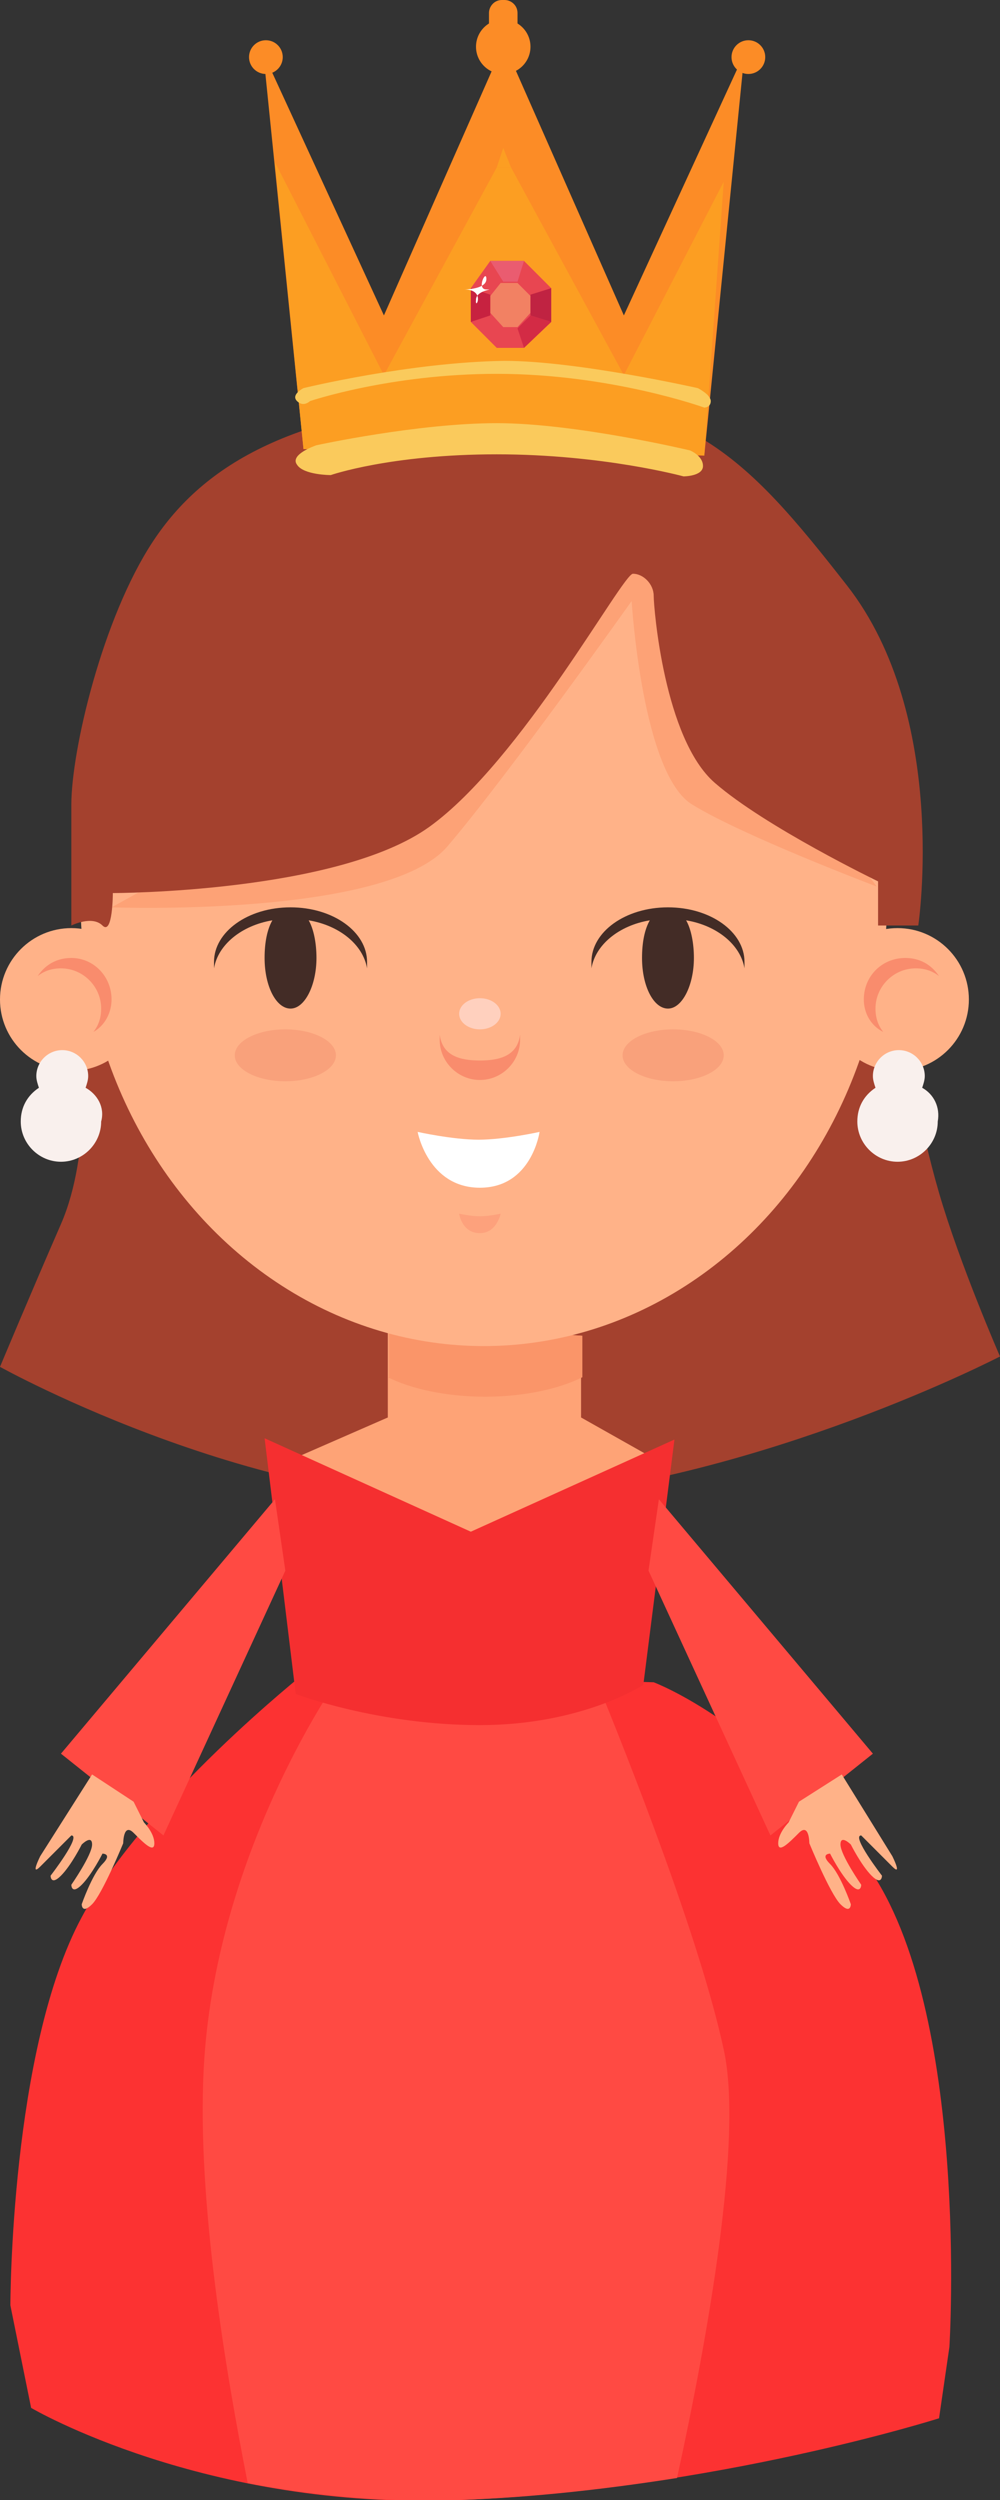 <?xml version="1.0" encoding="utf-8"?>
<!-- Generator: Adobe Illustrator 21.0.2, SVG Export Plug-In . SVG Version: 6.00 Build 0)  -->
<svg version="1.1" id="Isolation_Mode" xmlns="http://www.w3.org/2000/svg" xmlns:xlink="http://www.w3.org/1999/xlink" x="0px"
	 y="0px" width="77.1px" height="192.6px" viewBox="0 0 77.1 192.6" style="enable-background:new 0 0 77.1 192.6;"
	 xml:space="preserve">
<rect x="0" y="0" width="77.1" height="192.6" fill="#333333" stroke="none"/>
<style type="text/css">
	.st0{fill:#A4412E;}
	.st1{fill:#FEA376;}
	.st2{fill:#FA9569;}
	.st3{fill:#FC3232;}
	.st4{fill:#FF4A43;}
	.st5{fill:#F52F30;}
	.st6{fill:#FFB288;}
	.st7{fill:#F98C6D;}
	.st8{fill:#FFD0BE;}
	.st9{fill:#F9A17B;}
	.st10{fill:#432C26;}
	.st11{fill:#FFFFFF;}
	.st12{fill:#FDA17C;}
	.st13{fill:#FDA276;}
	.st14{fill:#F9F0ED;}
	.st15{fill:#FC8C26;}
	.st16{fill:#FC9E22;}
	.st17{fill:#FACA5C;}
	.st18{fill:#E84651;}
	.st19{fill:#F28163;}
	.st20{fill:#C72240;}
	.st21{fill:#D32B45;}
	.st22{fill:#C02342;}
	.st23{fill:#EA5C70;}
	.st24{fill:#FFFEFD;}
</style>
<g>
	<path class="st0" d="M6.3,80.9c0,0,0.8,7.9-1.6,13.4s-4.7,11-4.7,11s21.2,11.8,40.1,10.2c18.9-1.6,37-11,37-11s-3.1-7.1-4.7-12.6
		c-1.6-5.5-2.4-11-2.4-11H6.3z"/>
	<g>
		<polygon class="st1" points="22.8,112.3 29.9,109.2 29.9,102.1 44.8,102.9 44.8,109.2 50.3,112.3 37,121 		"/>
		<path class="st2" d="M29.9,106.1c1.8,0.9,4.5,1.5,7.5,1.5c3,0,5.7-0.6,7.5-1.5v-3.2l-14.9-0.8V106.1z"/>
		<path class="st3" d="M23.6,128.8c0,0-12.5,9.9-17.3,18.9c-5.5,10.2-5.5,29.9-5.5,29.9l1.6,7.9c0,0,13.4,7.9,33,7.1
			c19.7-0.8,37-6.3,37-6.3l0.8-5.5c0,0,1.6-25.9-6.3-37c-7.9-11-16.5-14.2-16.5-14.2L23.6,128.8z"/>
		<path class="st4" d="M55.8,157.9c-1.8-8.4-7.3-22.3-9.8-28.4L29.6,129l-3.7,0.6c0,0-9.4,13.4-10.2,29.9
			c-0.5,10.1,1.7,23.2,3.4,31.8c4.7,0.9,10.1,1.5,16.2,1.3c6-0.2,11.8-0.9,16.9-1.7C54.6,179.9,57.3,164.7,55.8,157.9z"/>
		<path class="st5" d="M20.4,110.8l2.4,19.7c0,0,6.3,2.4,14.2,2.4s12.6-3.1,12.6-3.1l2.4-18.9l-15.7,7.1L20.4,110.8z"/>
		<polygon class="st4" points="21.2,115.5 22,121 12.6,141.4 4.7,135.1 		"/>
		<path class="st6" d="M7.1,136.7L3.1,143c0,0-0.8,1.6,0,0.8c0.8-0.8,2.4-2.4,2.4-2.4c0.8,0-1.6,3.1-1.6,3.1s0,0.8,0.8,0
			s1.6-2.4,1.6-2.4s0.8-0.8,0.8,0s-1.6,3.1-1.6,3.1s0,0.8,0.8,0s1.6-2.4,1.6-2.4s0.8,0,0,0.8c-0.8,0.8-1.6,3.1-1.6,3.1s0,0.8,0.8,0
			c0.8-0.8,2.4-4.7,2.4-4.7s0-1.6,0.8-0.8c0.8,0.8,1.6,1.6,1.6,0.8s-0.8-1.6-0.8-1.6l-0.8-1.6L7.1,136.7z"/>
		<polygon class="st4" points="50.8,115.5 50,121 59.4,141.4 67.3,135.1 		"/>
		<path class="st6" d="M64.9,136.7l3.9,6.3c0,0,0.8,1.6,0,0.8c-0.8-0.8-2.4-2.4-2.4-2.4c-0.8,0,1.6,3.1,1.6,3.1s0,0.8-0.8,0
			s-1.6-2.4-1.6-2.4s-0.8-0.8-0.8,0s1.6,3.1,1.6,3.1s0,0.8-0.8,0c-0.8-0.8-1.6-2.4-1.6-2.4s-0.8,0,0,0.8c0.8,0.8,1.6,3.1,1.6,3.1
			s0,0.8-0.8,0c-0.8-0.8-2.4-4.7-2.4-4.7s0-1.6-0.8-0.8c-0.8,0.8-1.6,1.6-1.6,0.8s0.8-1.6,0.8-1.6l0.8-1.6L64.9,136.7z"/>
	</g>
	<g>
		<g>
			<ellipse class="st6" cx="37.3" cy="69.1" rx="31.1" ry="34.6"/>
			<circle class="st6" cx="5.5" cy="77" r="5.5"/>
			<path class="st7" d="M5.5,73.8c-1.1,0-2,0.5-2.6,1.4c0.5-0.4,1.1-0.6,1.8-0.6c1.7,0,3.1,1.4,3.1,3.1c0,0.7-0.2,1.3-0.6,1.8
				C8.1,79,8.6,78,8.6,77C8.6,75.2,7.2,73.8,5.5,73.8z"/>
			<circle class="st6" cx="69.2" cy="77" r="5.5"/>
			<path class="st7" d="M69.8,73.8c1.1,0,2,0.5,2.6,1.4c-0.5-0.4-1.1-0.6-1.8-0.6c-1.7,0-3.1,1.4-3.1,3.1c0,0.7,0.2,1.3,0.6,1.8
				C67.1,79,66.6,78,66.6,77C66.6,75.2,68,73.8,69.8,73.8z"/>
			<path class="st7" d="M37,81.7c-1.6,0-2.9-0.4-3.1-2c0,0.1,0,0.3,0,0.4c0,1.7,1.4,3.1,3.1,3.1s3.1-1.4,3.1-3.1c0-0.1,0-0.3,0-0.4
				C39.9,81.3,38.6,81.7,37,81.7z"/>
			<g>
				<ellipse class="st8" cx="37" cy="78.1" rx="1.6" ry="1.2"/>
				<ellipse class="st9" cx="22" cy="81.3" rx="3.9" ry="2"/>
				<ellipse class="st9" cx="51.9" cy="81.3" rx="3.9" ry="2"/>
				<path class="st10" d="M22.4,69.9c-3.3,0-5.9,1.9-5.9,4.2c0,0.2,0,0.3,0,0.5c0.3-1.8,2.1-3.3,4.5-3.7c-0.4,0.7-0.6,1.7-0.6,2.9
					c0,2.2,0.9,3.9,2,3.9c1.1,0,2-1.8,2-3.9c0-1.1-0.2-2.2-0.6-2.9c2.4,0.4,4.2,1.9,4.5,3.7c0-0.2,0-0.3,0-0.5
					C28.3,71.8,25.7,69.9,22.4,69.9z"/>
				<path class="st10" d="M51.5,69.9c-3.3,0-5.9,1.9-5.9,4.2c0,0.2,0,0.3,0,0.5c0.3-1.8,2.1-3.3,4.5-3.7c-0.4,0.7-0.6,1.7-0.6,2.9
					c0,2.2,0.9,3.9,2,3.9s2-1.8,2-3.9c0-1.1-0.2-2.2-0.6-2.9c2.4,0.4,4.2,1.9,4.5,3.7c0-0.2,0-0.3,0-0.5
					C57.4,71.8,54.8,69.9,51.5,69.9z"/>
				<path class="st11" d="M32.2,87.2c0,0,2.7,0.6,4.7,0.6c2,0,4.7-0.6,4.7-0.6S41,91.5,37,91.5S32.2,87.2,32.2,87.2z"/>
				<path class="st12" d="M35.4,93.5c0,0,0.9,0.2,1.6,0.2s1.6-0.2,1.6-0.2S38.3,95,37,95C35.6,95,35.4,93.5,35.4,93.5z"/>
			</g>
			<path class="st13" d="M8.6,69.9c0,0,21.2,0.8,25.9-4.7s14.2-18.9,14.2-18.9s0.8,13.4,4.7,15.7c3.9,2.4,14.2,6.3,14.2,6.3
				L55.8,52.6l-9.4-13.4l-22,22L8.6,69.9z"/>
			<path class="st0" d="M5.5,71.3c0,0,1.6-0.8,2.4,0c0.8,0.8,0.8-2.5,0.8-2.5s17.3,0,24.4-5.1c7.1-5.1,14.9-19.5,15.7-19.5
				s1.6,0.8,1.6,1.7s0.8,11,4.7,14.4c3.9,3.4,12.6,7.6,12.6,7.6v3.4h3.1c0,0,2.4-16.1-5.5-26.2S52.7,29.9,37.7,30.7s-22,5.1-25.9,11
				S5.5,57.8,5.5,62C5.5,66.2,5.5,71.3,5.5,71.3z"/>
			<path class="st14" d="M6.6,83.8c0.1-0.3,0.2-0.6,0.2-0.9c0-1.1-0.9-2-2-2s-2,0.9-2,2c0,0.3,0.1,0.6,0.2,0.9
				c-0.9,0.6-1.4,1.5-1.4,2.6c0,1.7,1.4,3.1,3.1,3.1s3.1-1.4,3.1-3.1C8.1,85.3,7.5,84.3,6.6,83.8z"/>
			<path class="st14" d="M71.1,83.8c0.1-0.3,0.2-0.6,0.2-0.9c0-1.1-0.9-2-2-2s-2,0.9-2,2c0,0.3,0.1,0.6,0.2,0.9
				c-0.9,0.6-1.4,1.5-1.4,2.6c0,1.7,1.4,3.1,3.1,3.1s3.1-1.4,3.1-3.1C72.5,85.3,72,84.3,71.1,83.8z"/>
		</g>
		<g>
			<polygon class="st15" points="23.4,34.6 20.3,4.1 29.6,24.3 38.3,4.6 39.4,4.6 48.1,24.3 57.4,4.1 54.3,35.1 			"/>
			<polygon class="st16" points="23.4,34.6 21.2,12.5 29.6,28.9 38.3,12.9 39.4,12.9 48.1,28.9 55.8,14 54.3,35.1 39.4,33.5 			"/>
			<path class="st17" d="M22.9,35.8c0.5,0.8,2.6,0.8,2.6,0.8S30.1,35,38.3,35s14.4,1.7,14.4,1.7s1.5,0,1.5-0.8s-1-1.2-1-1.2
				s-8.8-2.1-14.9-2.1s-13.9,1.7-13.9,1.7S22.3,35,22.9,35.8z"/>
			<circle class="st15" cx="38.8" cy="3.6" r="2.1"/>
			<path class="st15" d="M38.9,3.6h-0.2c-0.5,0-1-0.4-1-1V1c0-0.5,0.4-1,1-1l0.2,0c0.5,0,1,0.4,1,1v1.7C39.9,3.2,39.4,3.6,38.9,3.6z
				"/>
			<circle class="st15" cx="20.5" cy="4.4" r="1.3"/>
			<circle class="st15" cx="57.7" cy="4.4" r="1.3"/>
			<polygon class="st16" points="38.8,11.4 38.3,12.9 39.4,12.9 			"/>
			<path class="st17" d="M23.4,29.9c0,0-1,0.5-0.5,1c0.5,0.5,1,0,1,0s6.2-2.1,14.4-2.1c8.8,0,16,2.6,16,2.6s0.5,0,0.5-0.5s-1-1-1-1
				s-9.3-2.1-14.9-2.1C31.6,27.9,23.4,29.9,23.4,29.9z"/>
			<polygon class="st18" points="36.3,24.8 38.3,26.8 40.4,26.8 42.5,24.8 42.5,22.2 40.4,20.1 37.8,20.1 36.3,22.2 			"/>
			<polygon class="st19" points="37.8,24.1 38.8,25.2 39.9,25.2 40.9,24.1 40.9,22.8 39.9,21.8 38.6,21.8 37.8,22.8 			"/>
			<polygon class="st20" points="36.3,24.8 37.8,24.3 37.8,22.7 36.3,22.2 			"/>
			<polygon class="st21" points="39.9,25.3 40.4,26.8 42.5,24.8 40.9,24.3 			"/>
			<polygon class="st22" points="42.5,22.2 40.9,22.7 40.9,24.3 42.5,24.8 			"/>
			<polygon class="st23" points="37.8,20.1 38.8,21.7 39.9,21.7 40.4,20.1 			"/>
			<path class="st24" d="M35.8,22.3c0,0,1.7,0,1.7-0.8s-0.8,0.8,0,0.8c0.8,0-0.8,0-0.8,0.8C36.6,24,37.5,22.3,35.8,22.3z"/>
		</g>
	</g>
</g>
</svg>
